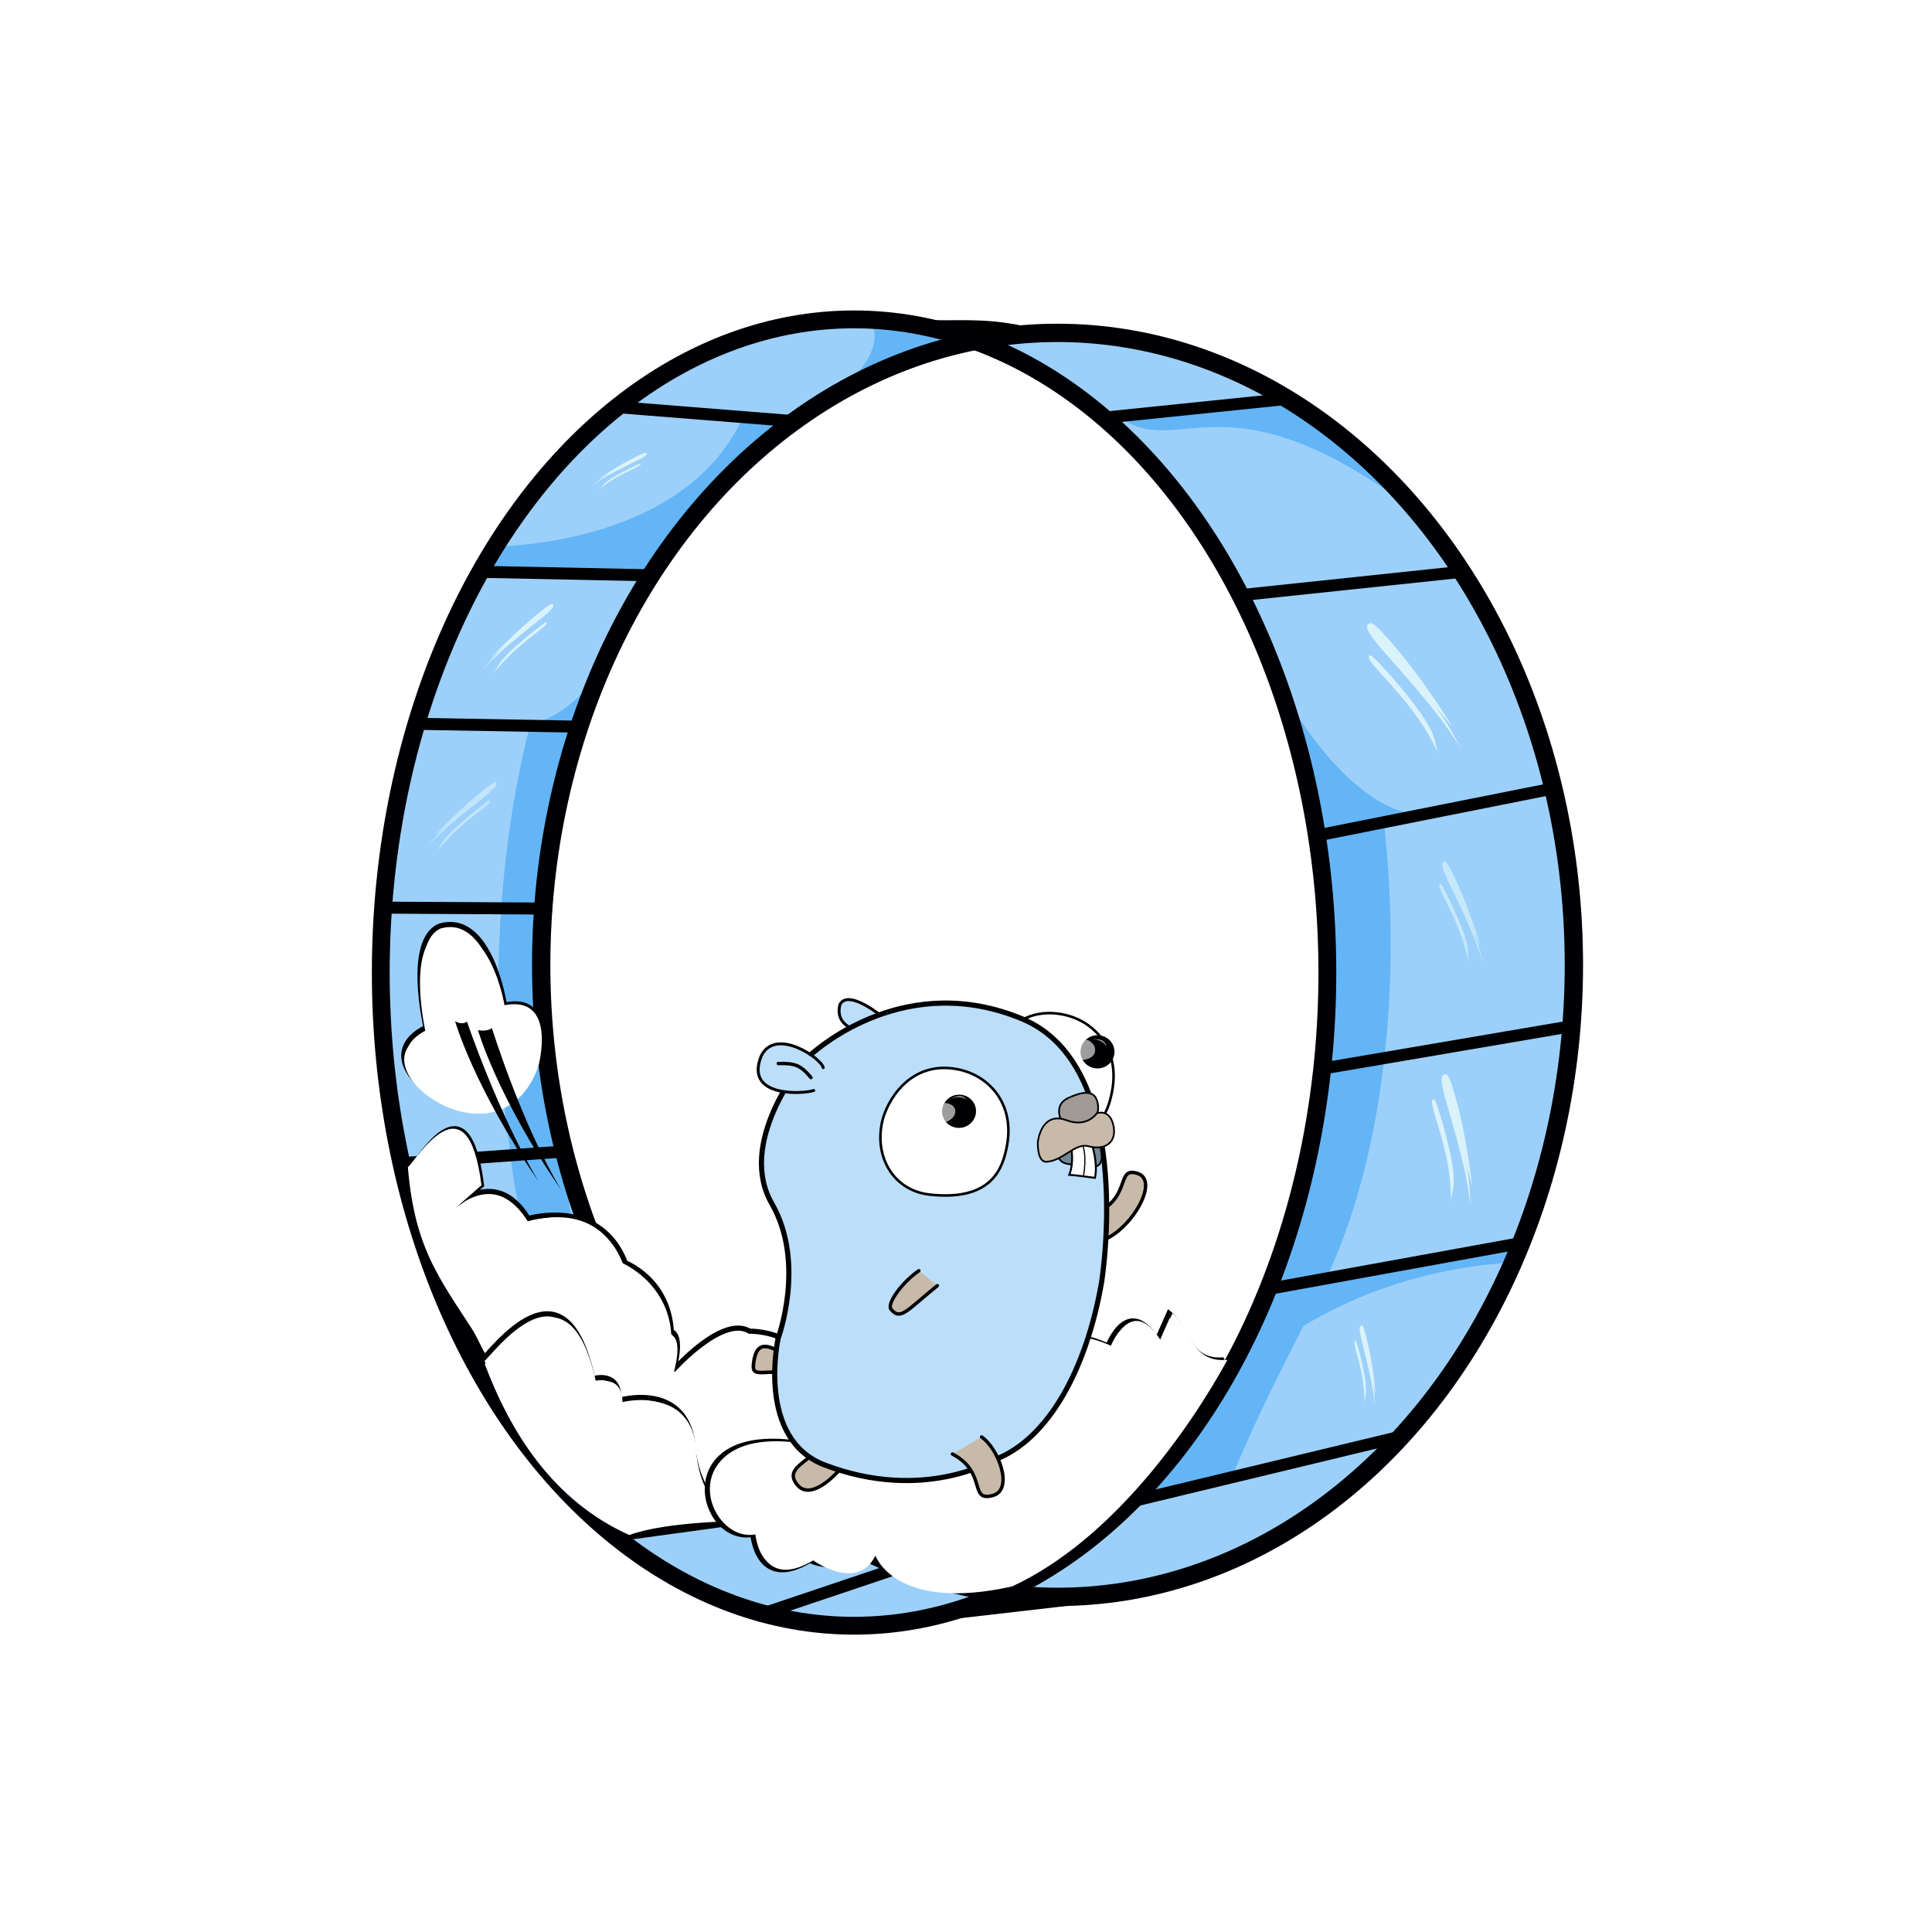 <?xml version="1.0" encoding="UTF-8" standalone="no"?>
<svg
   xmlns:dc="http://purl.org/dc/elements/1.1/"
   xmlns:cc="http://creativecommons.org/ns#"
   xmlns:rdf="http://www.w3.org/1999/02/22-rdf-syntax-ns#"
   xmlns:svg="http://www.w3.org/2000/svg"
   xmlns="http://www.w3.org/2000/svg"
   xmlns:sodipodi="http://sodipodi.sourceforge.net/DTD/sodipodi-0.dtd"
   xmlns:inkscape="http://www.inkscape.org/namespaces/inkscape"
   width="205mm"
   height="205mm"
   viewBox="0 0 205 205"
   version="1.1"
   id="svg8"
   inkscape:version="1.0.2 (e86c870879, 2021-01-15)"
   sodipodi:docname="logo.svg"
   inkscape:export-filename="/home/vals/workspace/clients/goloop.one/tools/logo/logo.png"
   inkscape:export-xdpi="90"
   inkscape:export-ydpi="90">
  <defs
     id="defs2">
    <marker
       style="overflow:visible"
       id="marker2023"
       refX="0"
       refY="0"
       orient="auto"
       inkscape:stockid="Arrow1Lstart"
       inkscape:isstock="true">
      <path
         transform="matrix(0.8,0,0,0.8,10,0)"
         style="fill:#000000;fill-opacity:1;fill-rule:evenodd;stroke:#000000;stroke-width:1pt;stroke-opacity:1"
         d="M 0,0 5,-5 -12.5,0 5,5 Z"
         id="path2021" />
    </marker>
    <marker
       style="overflow:visible"
       id="marker1965"
       refX="0"
       refY="0"
       orient="auto"
       inkscape:stockid="Arrow1Lstart"
       inkscape:isstock="true">
      <path
         transform="matrix(0.8,0,0,0.8,10,0)"
         style="fill:#000000;fill-opacity:1;fill-rule:evenodd;stroke:#000000;stroke-width:1pt;stroke-opacity:1"
         d="M 0,0 5,-5 -12.5,0 5,5 Z"
         id="path1963" />
    </marker>
    <marker
       style="overflow:visible"
       id="marker1913"
       refX="0"
       refY="0"
       orient="auto"
       inkscape:stockid="Arrow1Lstart"
       inkscape:isstock="true">
      <path
         transform="matrix(0.8,0,0,0.8,10,0)"
         style="fill:#000000;fill-opacity:1;fill-rule:evenodd;stroke:#000000;stroke-width:1pt;stroke-opacity:1"
         d="M 0,0 5,-5 -12.5,0 5,5 Z"
         id="path1911" />
    </marker>
    <marker
       style="overflow:visible"
       id="marker1867"
       refX="0"
       refY="0"
       orient="auto"
       inkscape:stockid="Arrow1Lstart"
       inkscape:isstock="true">
      <path
         transform="matrix(0.8,0,0,0.8,10,0)"
         style="fill:#000000;fill-opacity:1;fill-rule:evenodd;stroke:#000000;stroke-width:1pt;stroke-opacity:1"
         d="M 0,0 5,-5 -12.5,0 5,5 Z"
         id="path1865" />
    </marker>
    <marker
       style="overflow:visible"
       id="marker1827"
       refX="0"
       refY="0"
       orient="auto"
       inkscape:stockid="Arrow1Lstart"
       inkscape:isstock="true">
      <path
         transform="matrix(0.8,0,0,0.8,10,0)"
         style="fill:#000000;fill-opacity:1;fill-rule:evenodd;stroke:#000000;stroke-width:1pt;stroke-opacity:1"
         d="M 0,0 5,-5 -12.5,0 5,5 Z"
         id="path1825" />
    </marker>
    <marker
       style="overflow:visible"
       id="marker1793"
       refX="0"
       refY="0"
       orient="auto"
       inkscape:stockid="Arrow1Lstart"
       inkscape:isstock="true">
      <path
         transform="matrix(0.8,0,0,0.8,10,0)"
         style="fill:#000000;fill-opacity:1;fill-rule:evenodd;stroke:#000000;stroke-width:1pt;stroke-opacity:1"
         d="M 0,0 5,-5 -12.5,0 5,5 Z"
         id="path1791" />
    </marker>
    <marker
       style="overflow:visible"
       id="marker1765"
       refX="0"
       refY="0"
       orient="auto"
       inkscape:stockid="Arrow1Lstart"
       inkscape:isstock="true">
      <path
         transform="matrix(0.8,0,0,0.8,10,0)"
         style="fill:#bbdefb;fill-opacity:1;fill-rule:evenodd;stroke:#000000;stroke-width:1pt;stroke-opacity:1"
         d="M 0,0 5,-5 -12.5,0 5,5 Z"
         id="path1763" />
    </marker>
    <marker
       style="overflow:visible"
       id="marker1743"
       refX="0"
       refY="0"
       orient="auto"
       inkscape:stockid="Arrow1Lstart"
       inkscape:isstock="true">
      <path
         transform="matrix(0.8,0,0,0.8,10,0)"
         style="fill:#000000;fill-opacity:1;fill-rule:evenodd;stroke:#000000;stroke-width:1pt;stroke-opacity:1"
         d="M 0,0 5,-5 -12.5,0 5,5 Z"
         id="path1741" />
    </marker>
    <marker
       style="overflow:visible"
       id="Arrow1Lstart"
       refX="0"
       refY="0"
       orient="auto"
       inkscape:stockid="Arrow1Lstart"
       inkscape:isstock="true">
      <path
         transform="matrix(0.8,0,0,0.8,10,0)"
         style="fill:#000000;fill-opacity:1;fill-rule:evenodd;stroke:#000000;stroke-width:1pt;stroke-opacity:1"
         d="M 0,0 5,-5 -12.5,0 5,5 Z"
         id="path1465" />
    </marker>
    <filter
       inkscape:collect="always"
       style="color-interpolation-filters:sRGB"
       id="filter1243"
       x="-0"
       width="1"
       y="-0"
       height="1">
      <feGaussianBlur
         inkscape:collect="always"
         stdDeviation="0.009"
         id="feGaussianBlur1245" />
    </filter>
    <filter
       inkscape:collect="always"
       style="color-interpolation-filters:sRGB"
       id="filter3219"
       x="-0"
       width="1.001"
       y="-0"
       height="1.001">
      <feGaussianBlur
         inkscape:collect="always"
         stdDeviation="0.02"
         id="feGaussianBlur3221" />
    </filter>
    <filter
       inkscape:collect="always"
       style="color-interpolation-filters:sRGB"
       id="filter3730"
       x="-0.006"
       width="1.012"
       y="-0.007"
       height="1.015">
      <feGaussianBlur
         inkscape:collect="always"
         stdDeviation="0.312"
         id="feGaussianBlur3732" />
    </filter>
  </defs>
  <sodipodi:namedview
     id="base"
     pagecolor="#ffffff"
     bordercolor="#666666"
     borderopacity="1.0"
     inkscape:pageopacity="0"
     inkscape:pageshadow="2"
     inkscape:zoom="0.30539172"
     inkscape:cx="371.66771"
     inkscape:cy="663.97527"
     inkscape:document-units="mm"
     inkscape:current-layer="layer6"
     inkscape:document-rotation="0"
     showgrid="false"
     inkscape:showpageshadow="false" />
  <g
     inkscape:groupmode="layer"
     id="layer3"
     inkscape:label="Шар 3"
     style="display:inline;opacity:0.894">
    <path
       style="fill:#90caf9;fill-opacity:1;stroke:none;stroke-width:0.182;stroke-linecap:butt;stroke-linejoin:miter;stroke-miterlimit:4;stroke-dasharray:0.182, 1.091;stroke-dashoffset:0;stroke-opacity:1"
       d="m 103.601,36.065 -8.551,-2.37 -6.117,0.068 -7.628,1.183 -6.486,2.251 -4.054,2.535 -5.246,3.468 -4.505,3.559 -2.689,3.544 -4.611,5.974 -4.545,7.339 -3.17,8.167 -2.689,7.63 -1.518,8.286 -1.45,7.043 5.1e-5,12.711 1.099,9.685 0.974,6.295 1.844,7.259 4.31,10.224 4.565,8.164 4.965,7.315 6.999,6.569 7.076,4.845 6.287,2.98 7.751,1.789 6.588,0.178 7.709,-1.272 5.541,-2.567 -5.397,-1.148 -7.732,-2.614 -6.002,-3.23 -6.925,-5.357 -5.777,-5.678 -3.449,-4.846 -3.133,-5.353 -4.605,-9.032 -2.148,-6.523 -1.979,-7.468 -1.228,-8.991 -0.245,-9.265 1.881,-13.422 1.738,-7.598 2.634,-7.263 6.796,-12.092 6.5,-7.936 8.56,-7.13 6.704,-3.814 6.167,-2.63 4.025,-0.758 z"
       id="path905" />
    <path
       style="fill:#90caf9;stroke:none;stroke-width:0.182px;stroke-linecap:butt;stroke-linejoin:miter;stroke-opacity:1"
       d="m 103.601,36.065 5.005,-0.825 8.605,0.258 7.245,1.281 8.778,3.489 4.703,2.576 6.316,5.03 4.186,3.976 5.936,7.652 3.306,4.46 3.727,9.265 3.781,11.751 1.611,10.241 0.471,6.394 -0.803,11.892 -2.192,11.54 -5.542,12.819 -6.627,11.33 -5.172,5.592 -8.645,6.822 -4.38,2.79 -8.136,3.45 -6.762,1.615 -11.378,-0.039 -1.587,-0.505 4.964,-2.389 7.826,-5.921 4.328,-4.436 4.948,-6.913 4.087,-7.532 2.393,-4.963 3.776,-11.289 1.383,-9.629 0.73,-10.175 -0.259,-9.146 -0.786,-7.81 -1.684,-8.977 -2.599,-8.032 -4.057,-8.883 -5.333,-8.978 -6.073,-6.889 -4.907,-3.975 -7.903,-5.183 -2.338,-0.792 z"
       id="path907" />
  </g>
  <g
     inkscape:groupmode="layer"
     id="layer4"
     inkscape:label="Шар 4"
     style="filter:url(#filter3219)">
    <path
       style="fill:#64b5f6;stroke:none;stroke-width:0.182px;stroke-linecap:butt;stroke-linejoin:miter;stroke-opacity:1"
       d="m 139.439,88.715 -1.684,-8.977 -2.599,-8.032 c 8.297,15.24 15.273,14.662 15.273,14.662 z"
       id="path910"
       sodipodi:nodetypes="ccccc" />
    <path
       style="fill:#64b5f6;stroke:none;stroke-width:0.182px;stroke-linecap:butt;stroke-linejoin:miter;stroke-opacity:1"
       d="m 139.439,88.715 7.392,-1.571 c 1.921,16.957 0.098,35.24 -6.053,48.421 -1.636,3.973 -6.117,11.524 -10.159,21.395 l -9.801,2.171 2.348,-2.958 4.948,-6.913 c 8.738,-13.29 13.889,-27.502 12.369,-43.589 l -0.259,-9.146 z"
       id="path912"
       sodipodi:nodetypes="cccccccccc" />
    <path
       style="fill:#64b5f6;stroke:none;stroke-width:0.182px;stroke-linecap:butt;stroke-linejoin:miter;stroke-opacity:1"
       d="m 83.979,160.067 -9.933,1.596 C 55.116,142.284 54.173,122.406 54.173,122.406 c -3.864,-25.306 2.126,-45.594 2.126,-45.594 4.608,-0.955 7.384,-5.681 7.384,-5.681 -6.842,20.99 -5.98,37.662 -3.618,51.033 -0.516,13.289 8.942,27.874 19.5,33.642 z"
       id="path914"
       sodipodi:nodetypes="cccccccc" />
    <path
       style="fill:#64b5f6;stroke:none;stroke-width:0.182px;stroke-linecap:butt;stroke-linejoin:miter;stroke-opacity:1"
       d="m 92.334,34.013 10.099,2.758 -13.255,4.52 c 5.415,-4.435 3.156,-7.278 3.156,-7.278 z"
       id="path916"
       sodipodi:nodetypes="cccc" />
    <path
       style="fill:#64b5f6;stroke:none;stroke-width:0.182px;stroke-linecap:butt;stroke-linejoin:miter;stroke-opacity:1"
       d="m 134.595,136.765 27.105,-4.924 -1.373,2.107 c -28.96,2.009 -39.507,25.183 -39.507,25.183 z"
       id="path918"
       sodipodi:nodetypes="ccccc" />
    <path
       style="fill:#64b5f6;stroke:none;stroke-width:0.182px;stroke-linecap:butt;stroke-linejoin:miter;stroke-opacity:1"
       d="m 69.079,61.046 c 0,0 9.755,-12.564 15.479,-16.331 -0.234,-0.394 -5.955,0.04 -5.955,0.04 C 72.008,58.2 52.231,57.984 52.231,57.984 l -1.259,2.691 z"
       id="path920"
       sodipodi:nodetypes="cccccc" />
    <path
       style="fill:#64b5f6;fill-opacity:1;stroke:none;stroke-width:0.182px;stroke-linecap:butt;stroke-linejoin:miter;stroke-opacity:1"
       d="m 118.593,44.114 18.179,-1.809 7.481,5.57 c 0,0 1.332,1.54 6.452,6.769 -20.763,-15.905 -25.545,-5.47 -32.112,-10.53 z"
       id="path3027"
       sodipodi:nodetypes="ccccc" />
  </g>
  <g
     inkscape:groupmode="layer"
     id="layer2"
     inkscape:label="Шар 2"
     style="display:inline">
    <ellipse
       style="fill:none;stroke:#000004;stroke-width:1.944;stroke-linecap:round;stroke-linejoin:round;stroke-miterlimit:4;stroke-dasharray:none;stroke-dashoffset:0;stroke-opacity:1"
       id="path848-3"
       inkscape:transform-center-x="54.18646"
       inkscape:transform-center-y="1.9603072"
       cx="112.213"
       cy="102.38"
       rx="54.788"
       ry="67.06" />
    <path
       style="fill:none;stroke:#000000;stroke-width:1.273;stroke-linecap:butt;stroke-linejoin:miter;stroke-miterlimit:4;stroke-dasharray:none;stroke-opacity:1"
       d="m 116.467,44.391 20.305,-2.086"
       id="path870"
       sodipodi:nodetypes="cc" />
    <path
       style="fill:none;stroke:#000000;stroke-width:1.273;stroke-linecap:butt;stroke-linejoin:miter;stroke-miterlimit:4;stroke-dasharray:none;stroke-opacity:1"
       d="m 131.827,63.131 23.551,-2.486"
       id="path872"
       sodipodi:nodetypes="cc" />
    <path
       style="fill:none;stroke:#000000;stroke-width:1.273;stroke-linecap:butt;stroke-linejoin:miter;stroke-miterlimit:4;stroke-dasharray:none;stroke-opacity:1"
       d="m 139.439,88.715 26.178,-5.211"
       id="path874" />
    <path
       style="fill:none;stroke:#000000;stroke-width:1.273;stroke-linecap:butt;stroke-linejoin:miter;stroke-miterlimit:4;stroke-dasharray:none;stroke-opacity:1"
       d="m 140.855,113.297 26.344,-4.488"
       id="path876" />
    <path
       style="fill:none;stroke:#000000;stroke-width:1.273;stroke-linecap:butt;stroke-linejoin:miter;stroke-miterlimit:4;stroke-dasharray:none;stroke-opacity:1"
       d="m 134.595,136.765 27.105,-4.924"
       id="path878" />
    <path
       style="fill:none;stroke:#000000;stroke-width:1.273;stroke-linecap:butt;stroke-linejoin:miter;stroke-miterlimit:4;stroke-dasharray:none;stroke-opacity:1"
       d="m 120.819,159.131 27.723,-6.679"
       id="path880" />
    <path
       style="fill:none;stroke:#000000;stroke-width:1.273;stroke-linecap:butt;stroke-linejoin:miter;stroke-miterlimit:4;stroke-dasharray:none;stroke-opacity:1"
       d="m 101.258,171.135 16.569,-1.904"
       id="path882"
       sodipodi:nodetypes="cc" />
    <path
       style="fill:none;stroke:#000000;stroke-width:1.273;stroke-linecap:butt;stroke-linejoin:miter;stroke-miterlimit:4;stroke-dasharray:none;stroke-opacity:1"
       d="m 80.189,171.466 15.639,-5.263"
       id="path884" />
    <path
       style="fill:none;stroke:#000000;stroke-width:1.273;stroke-linecap:butt;stroke-linejoin:miter;stroke-miterlimit:4;stroke-dasharray:none;stroke-opacity:1"
       d="m 65.097,162.965 19.699,-2.697"
       id="path886" />
    <path
       style="fill:none;stroke:#000000;stroke-width:1.273;stroke-linecap:butt;stroke-linejoin:miter;stroke-miterlimit:4;stroke-dasharray:none;stroke-opacity:1"
       d="m 51.726,146.918 17.838,-2.347"
       id="path888" />
    <path
       style="fill:none;stroke:#000000;stroke-width:1.273;stroke-linecap:butt;stroke-linejoin:miter;stroke-miterlimit:4;stroke-dasharray:none;stroke-opacity:1"
       d="m 42.414,123.434 17.65,-1.269"
       id="path890" />
    <path
       style="fill:none;stroke:#000000;stroke-width:1.273;stroke-linecap:butt;stroke-linejoin:miter;stroke-miterlimit:4;stroke-dasharray:none;stroke-opacity:1"
       d="m 40.91,96.308 16.898,0.096"
       id="path892" />
    <path
       style="fill:none;stroke:#000000;stroke-width:1.273;stroke-linecap:butt;stroke-linejoin:miter;stroke-miterlimit:4;stroke-dasharray:none;stroke-opacity:1"
       d="m 43.966,76.797 17.284,0.307"
       id="path894" />
    <path
       style="fill:none;stroke:#000000;stroke-width:1.273;stroke-linecap:butt;stroke-linejoin:miter;stroke-miterlimit:4;stroke-dasharray:none;stroke-opacity:1"
       d="m 50.972,60.674 18.107,0.372"
       id="path896" />
    <path
       style="fill:none;stroke:#000000;stroke-width:1.273;stroke-linecap:butt;stroke-linejoin:miter;stroke-miterlimit:4;stroke-dasharray:none;stroke-opacity:1"
       d="m 65.518,43.2 19.04,1.514"
       id="path898" />
    <path
       style="fill:none;stroke:#000000;stroke-width:1.273;stroke-linecap:butt;stroke-linejoin:miter;stroke-miterlimit:4;stroke-dasharray:none;stroke-opacity:1"
       d="m 98.294,34.584 c 3.338,0.141 5.965,-0.273 10.311,0.656"
       id="path900"
       sodipodi:nodetypes="cc" />
    <ellipse
       style="fill:none;stroke:#000004;stroke-width:1.892;stroke-linecap:round;stroke-linejoin:round;stroke-miterlimit:4;stroke-dasharray:none;stroke-dashoffset:0;stroke-opacity:1"
       id="path848"
       inkscape:transform-center-x="49.66904"
       inkscape:transform-center-y="2.0259732"
       cx="90.623"
       cy="103.196"
       rx="50.22"
       ry="69.307" />
  </g>
  <g
     inkscape:groupmode="layer"
     id="layer5"
     inkscape:label="Шар 5"
     style="display:inline;filter:url(#filter1243)">
    <g
       id="g947"
       transform="matrix(0.599,0,0,0.592,47.877,20.721)">
      <path
         style="fill:#e0f7fa;fill-opacity:0.919;stroke:none;stroke-width:0.172px;stroke-linecap:butt;stroke-linejoin:miter;stroke-opacity:1"
         d="m 175.755,157.64 c -0.479,0.301 -0.389,1.352 0.246,3.91 1.904,6.812 3.928,13.227 4.546,19.671 -0.109,-3.007 -0.191,-5.44 -1.016,-8.818 l 1.316,5.233 c -1.069,-9.351 -2.673,-14.955 -2.673,-14.955 -1.18,-4.335 -1.572,-5.523 -2.419,-5.042 z"
         id="path923"
         sodipodi:nodetypes="ccccccc" />
      <path
         style="fill:#e0f7fa;fill-opacity:0.919;stroke:none;stroke-width:0.115px;stroke-linecap:butt;stroke-linejoin:miter;stroke-opacity:1"
         d="m 173.855,162.106 c -0.253,0.195 -0.109,1.03 0.485,3.1 1.704,5.53 2.909,10.005 2.738,16.012 -0.156,-3.682 2.014,-2.392 -1.492,-15.029 -1.066,-3.517 -1.279,-4.386 -1.73,-4.083 z"
         id="path923-6"
         sodipodi:nodetypes="cccccc" />
    </g>
    <g
       id="g947-7"
       transform="matrix(0.671,-0.152,0.152,0.671,10.049,10.165)">
      <path
         style="fill:#e0f7fa;fill-opacity:0.609;stroke:none;stroke-width:0.114px;stroke-linecap:butt;stroke-linejoin:miter;stroke-opacity:1"
         d="m 176.673,161.255 c -0.305,0.22 -0.268,0.955 0.084,2.736 1.07,4.74 2.221,9.199 2.493,13.705 -0.015,-2.105 -0.022,-3.809 -0.478,-6.161 l 0.73,3.644 c -0.501,-6.534 -1.405,-10.433 -1.405,-10.433 -0.661,-3.017 -0.885,-3.843 -1.424,-3.49 z"
         id="path923-5"
         sodipodi:nodetypes="ccccccc" />
      <path
         style="fill:#e0f7fa;fill-opacity:0.609;stroke:none;stroke-width:0.076px;stroke-linecap:butt;stroke-linejoin:miter;stroke-opacity:1"
         d="m 175.404,164.419 c -0.162,0.141 -0.086,0.724 0.248,2.164 0.967,3.845 1.642,6.959 1.427,11.172 -0.032,-2.577 1.303,-1.712 -0.665,-10.506 -0.604,-2.446 -0.722,-3.051 -1.01,-2.83 z"
         id="path923-6-3"
         sodipodi:nodetypes="cccccc" />
    </g>
    <g
       id="g947-5"
       transform="matrix(0.621,-0.296,0.296,0.621,-10.7,20.433)">
      <path
         style="fill:#e0f7fa;fill-opacity:0.919;stroke:none;stroke-width:0.172px;stroke-linecap:butt;stroke-linejoin:miter;stroke-opacity:1"
         d="m 175.755,157.64 c -0.479,0.301 -0.389,1.352 0.246,3.91 1.904,6.812 3.928,13.227 4.546,19.671 -0.109,-3.007 -0.191,-5.44 -1.016,-8.818 l 1.316,5.233 c -1.069,-9.351 -2.673,-14.955 -2.673,-14.955 -1.18,-4.335 -1.572,-5.523 -2.419,-5.042 z"
         id="path923-62"
         sodipodi:nodetypes="ccccccc" />
      <path
         style="fill:#e0f7fa;fill-opacity:0.919;stroke:none;stroke-width:0.115px;stroke-linecap:butt;stroke-linejoin:miter;stroke-opacity:1"
         d="m 173.855,162.106 c -0.253,0.195 -0.109,1.03 0.485,3.1 1.704,5.53 2.909,10.005 2.738,16.012 -0.156,-3.682 2.014,-2.392 -1.492,-15.029 -1.066,-3.517 -1.279,-4.386 -1.73,-4.083 z"
         id="path923-6-9"
         sodipodi:nodetypes="cccccc" />
    </g>
    <g
       id="g947-1"
       transform="matrix(0.317,0,0,0.362,88.651,83.609)">
      <path
         style="fill:#e0f7fa;fill-opacity:0.919;stroke:none;stroke-width:0.172px;stroke-linecap:butt;stroke-linejoin:miter;stroke-opacity:1"
         d="m 175.755,157.64 c -0.479,0.301 -0.389,1.352 0.246,3.91 1.904,6.812 3.928,13.227 4.546,19.671 -0.109,-3.007 -0.191,-5.44 -1.016,-8.818 l 1.316,5.233 c -1.069,-9.351 -2.673,-14.955 -2.673,-14.955 -1.18,-4.335 -1.572,-5.523 -2.419,-5.042 z"
         id="path923-2"
         sodipodi:nodetypes="ccccccc" />
      <path
         style="fill:#e0f7fa;fill-opacity:0.919;stroke:none;stroke-width:0.115px;stroke-linecap:butt;stroke-linejoin:miter;stroke-opacity:1"
         d="m 173.855,162.106 c -0.253,0.195 -0.109,1.03 0.485,3.1 1.704,5.53 2.909,10.005 2.738,16.012 -0.156,-3.682 2.014,-2.392 -1.492,-15.029 -1.066,-3.517 -1.279,-4.386 -1.73,-4.083 z"
         id="path923-6-7"
         sodipodi:nodetypes="cccccc" />
    </g>
    <g
       id="g947-0"
       transform="matrix(-0.26,-0.208,-0.264,0.33,146.033,48.754)">
      <path
         style="fill:#e0f7fa;fill-opacity:0.919;stroke:none;stroke-width:0.172px;stroke-linecap:butt;stroke-linejoin:miter;stroke-opacity:1"
         d="m 175.755,157.64 c -0.479,0.301 -0.389,1.352 0.246,3.91 1.904,6.812 3.928,13.227 4.546,19.671 -0.109,-3.007 -0.191,-5.44 -1.016,-8.818 l 1.316,5.233 c -1.069,-9.351 -2.673,-14.955 -2.673,-14.955 -1.18,-4.335 -1.572,-5.523 -2.419,-5.042 z"
         id="path923-9"
         sodipodi:nodetypes="ccccccc" />
      <path
         style="fill:#e0f7fa;fill-opacity:0.919;stroke:none;stroke-width:0.115px;stroke-linecap:butt;stroke-linejoin:miter;stroke-opacity:1"
         d="m 173.855,162.106 c -0.253,0.195 -0.109,1.03 0.485,3.1 1.704,5.53 2.909,10.005 2.738,16.012 -0.156,-3.682 2.014,-2.392 -1.492,-15.029 -1.066,-3.517 -1.279,-4.386 -1.73,-4.083 z"
         id="path923-6-36"
         sodipodi:nodetypes="cccccc" />
    </g>
    <g
       id="g947-0-0"
       transform="matrix(-0.26,-0.208,-0.264,0.33,140.01,67.678)">
      <path
         style="fill:#e0f7fa;fill-opacity:0.556;stroke:none;stroke-width:0.172px;stroke-linecap:butt;stroke-linejoin:miter;stroke-opacity:1"
         d="m 175.755,157.64 c -0.479,0.301 -0.389,1.352 0.246,3.91 1.904,6.812 3.928,13.227 4.546,19.671 -0.109,-3.007 -0.191,-5.44 -1.016,-8.818 l 1.316,5.233 c -1.069,-9.351 -2.673,-14.955 -2.673,-14.955 -1.18,-4.335 -1.572,-5.523 -2.419,-5.042 z"
         id="path923-9-6"
         sodipodi:nodetypes="ccccccc" />
      <path
         style="fill:#e0f7fa;fill-opacity:0.556;stroke:none;stroke-width:0.115px;stroke-linecap:butt;stroke-linejoin:miter;stroke-opacity:1"
         d="m 173.855,162.106 c -0.253,0.195 -0.109,1.03 0.485,3.1 1.704,5.53 2.909,10.005 2.738,16.012 -0.156,-3.682 2.014,-2.392 -1.492,-15.029 -1.066,-3.517 -1.279,-4.386 -1.73,-4.083 z"
         id="path923-6-36-2"
         sodipodi:nodetypes="cccccc" />
    </g>
    <g
       id="g947-0-6"
       transform="matrix(-0.286,-0.171,-0.217,0.363,135.798,79.801)">
      <path
         style="fill:#e0f7fa;fill-opacity:0.919;stroke:none;stroke-width:0.172px;stroke-linecap:butt;stroke-linejoin:miter;stroke-opacity:1"
         d="m 175.755,157.64 c -0.479,0.301 -0.389,1.352 0.246,3.91 1.904,6.812 3.928,13.227 4.546,19.671 -0.109,-3.007 -0.191,-5.44 -1.016,-8.818 l 1.316,5.233 c -1.069,-9.351 -2.673,-14.955 -2.673,-14.955 -1.18,-4.335 -1.572,-5.523 -2.419,-5.042 z"
         id="path923-9-1"
         sodipodi:nodetypes="ccccccc" />
      <path
         style="fill:#e0f7fa;fill-opacity:0.919;stroke:none;stroke-width:0.115px;stroke-linecap:butt;stroke-linejoin:miter;stroke-opacity:1"
         d="m 173.855,162.106 c -0.253,0.195 -0.109,1.03 0.485,3.1 1.704,5.53 2.909,10.005 2.738,16.012 -0.156,-3.682 2.014,-2.392 -1.492,-15.029 -1.066,-3.517 -1.279,-4.386 -1.73,-4.083 z"
         id="path923-6-36-8"
         sodipodi:nodetypes="cccccc" />
    </g>
    <g
       id="g947-0-7"
       transform="matrix(-0.165,-0.171,-0.213,0.177,131.208,50.296)">
      <path
         style="fill:#e0f7fa;fill-opacity:0.919;stroke:none;stroke-width:0.172px;stroke-linecap:butt;stroke-linejoin:miter;stroke-opacity:1"
         d="m 175.755,157.64 c -0.479,0.301 -0.389,1.352 0.246,3.91 1.904,6.812 3.928,13.227 4.546,19.671 -0.109,-3.007 -0.191,-5.44 -1.016,-8.818 l 1.316,5.233 c -1.069,-9.351 -2.673,-14.955 -2.673,-14.955 -1.18,-4.335 -1.572,-5.523 -2.419,-5.042 z"
         id="path923-9-9"
         sodipodi:nodetypes="ccccccc" />
      <path
         style="fill:#e0f7fa;fill-opacity:0.919;stroke:none;stroke-width:0.115px;stroke-linecap:butt;stroke-linejoin:miter;stroke-opacity:1"
         d="m 173.855,162.106 c -0.253,0.195 -0.109,1.03 0.485,3.1 1.704,5.53 2.909,10.005 2.738,16.012 -0.156,-3.682 2.014,-2.392 -1.492,-15.029 -1.066,-3.517 -1.279,-4.386 -1.73,-4.083 z"
         id="path923-6-36-20"
         sodipodi:nodetypes="cccccc" />
    </g>
  </g>
  <g
     inkscape:groupmode="layer"
     id="layer6"
     inkscape:label="Шар 6"
     style="display:inline;filter:url(#filter3730)">
    <path
       style="fill:#ffffff;fill-opacity:1;stroke:#000000;stroke-width:0.546;stroke-linecap:butt;stroke-linejoin:miter;stroke-miterlimit:4;stroke-dasharray:none;stroke-opacity:1"
       d="m 57.185,111.93 c -3.079,4.605 -9.713,4.179 -9.713,4.179 -2.453,0.524 -7.655,-4.433 -2.267,-7.091 0,0 -2.145,-9.179 1.429,-10.746 5.399,-1.605 6.896,8.385 6.896,8.385 5.136,-1.165 3.655,5.274 3.655,5.274 z"
       id="path1248"
       sodipodi:nodetypes="cccccc" />
    <path
       style="fill:#ffffff;fill-opacity:1;stroke:none;stroke-width:0.546;stroke-linecap:butt;stroke-linejoin:miter;stroke-miterlimit:4;stroke-dasharray:none;stroke-opacity:1"
       d="m 57.124,113.154 c -4.192,11.67 -20.132,-0.262 -11.92,-3.409 0,0 -2.145,-9.179 1.429,-10.746 5.399,-1.605 6.896,7.657 6.896,7.657 5.669,-1.075 3.595,6.498 3.595,6.498 z"
       id="path1248-2"
       sodipodi:nodetypes="ccccc" />
    <path
       style="fill:#000000;fill-opacity:1;stroke:none;stroke-width:0.182px;stroke-linecap:butt;stroke-linejoin:miter;stroke-opacity:1"
       d="m 59.567,126.293 c -4.255,-7.093 -7.366,-17.199 -7.366,-17.199 -0.585,0.42 -1.486,0.208 -1.486,0.208 0,0 2.012,7.062 8.853,16.991 z"
       id="path1278"
       sodipodi:nodetypes="cccc" />
    <path
       style="fill:#000000;fill-opacity:1;stroke:none;stroke-width:0.182px;stroke-linecap:butt;stroke-linejoin:miter;stroke-opacity:1"
       d="m 57.139,125.346 c -4.255,-7.093 -7.589,-16.945 -7.589,-16.945 -0.585,0.42 -1.264,-0.046 -1.264,-0.046 0,0 2.012,7.062 8.853,16.991 z"
       id="path1278-3"
       sodipodi:nodetypes="cccc" />
    <g
       id="g1417"
       transform="matrix(0.687,0,0,0.687,32.539,5.647)">
      <path
         style="display:inline;fill:#ffffff;fill-opacity:1;stroke:#000000;stroke-width:0.794;stroke-linecap:butt;stroke-linejoin:miter;stroke-miterlimit:4;stroke-dasharray:none;stroke-opacity:1"
         d="m 16.162,172.07 c 1.332,-1.224 8.693,-14.343 10.839,2.767 l -5.238,4.081 c 0,0 7.101,-7.676 12.453,1.061 0,0 11.055,-3.356 15.015,6.857 0,0 6.648,2.507 7.091,10.587 1.928,0.869 0.318,5.984 0.318,5.984 0,0 7.554,-8.567 11.768,-6.028 0,0 8.673,-0.08 8.022,6.471 -2.197,4.647 4.873,8.035 4.873,8.035 l -14.7,12.286 -17.663,2.161 -15.02,-12.626 -7.306,-13.793 -7.531,-14.946 z"
         id="path1304"
         sodipodi:nodetypes="cccccccccccccccc" />
      <path
         style="display:inline;fill:#ffffff;fill-opacity:1;stroke:none;stroke-width:0.794;stroke-linecap:butt;stroke-linejoin:miter;stroke-miterlimit:4;stroke-dasharray:none;stroke-opacity:1"
         d="m 15.633,172.07 c 1.332,-1.224 9.223,-14.343 11.368,2.767 l -5.238,4.61 c 0,0 7.101,-7.676 12.453,1.061 0,0 10.525,-3.886 14.486,6.328 0,0 7.177,3.037 7.62,11.116 1.928,0.869 0.318,5.984 0.318,5.984 0,0 7.554,-8.567 11.768,-6.028 0,0 8.673,-0.08 8.022,6.471 -2.197,4.647 4.873,8.035 4.873,8.035 0,0 -8.579,11.716 -12.999,13.104 -3.957,1.729 -19.364,1.343 -19.364,1.343 L 33.92,214.235 27.392,199.962 C 21.185,189.965 16.764,185.678 15.633,172.07 Z"
         id="path1304-5"
         sodipodi:nodetypes="ccccccccccccccc" />
    </g>
    <g
       id="g1393"
       transform="matrix(0.687,0,0,0.687,32.787,7.024)">
      <path
         style="display:inline;fill:#ffffff;fill-opacity:1;stroke:#000000;stroke-width:0.794;stroke-linecap:butt;stroke-linejoin:miter;stroke-miterlimit:4;stroke-dasharray:none;stroke-opacity:1"
         d="m 26.614,199.913 c 1.604,-1.282 12.911,-17.21 17.19,2.823 0,0 4.231,-1.392 4.076,3.313 0,0 9.89,-2.918 11.359,6.345 0,0 -0.032,8.921 7.243,12.169 l -1.179,0.106 -16.364,1.664 -4.944,-3.333 -10.076,-9.293 z"
         id="path1302"
         sodipodi:nodetypes="cccccccccc" />
      <path
         style="display:inline;fill:#ffffff;fill-opacity:1;stroke:none;stroke-width:0.794;stroke-linecap:butt;stroke-linejoin:miter;stroke-miterlimit:4;stroke-dasharray:none;stroke-opacity:1"
         d="m 27.143,200.442 c 1.604,-1.282 12.911,-17.21 17.19,2.823 0,0 4.231,-1.392 4.076,3.313 0,0 9.89,-2.918 11.359,6.345 0,0 -0.231,9.589 7.363,11.777 0,0 -11.792,-0.002 -17.663,2.161 -11.819,-5.303 -18.384,-15.935 -22.326,-26.419 z"
         id="path1302-7"
         sodipodi:nodetypes="ccccccc" />
    </g>
    <g
       id="g1459"
       transform="matrix(0.687,0,0,0.687,32.539,5.647)">
      <path
         style="display:inline;fill:#ffffff;fill-opacity:1;stroke:#000000;stroke-width:0.794;stroke-linecap:butt;stroke-linejoin:miter;stroke-miterlimit:4;stroke-dasharray:none;stroke-opacity:1"
         d="m 141.685,201.808 c -5.608,0.527 -5.8,-4.962 -8.494,-7.189 l -1.833,4.145 v 0 c -4.546,-7.158 -7.584,0.894 -7.584,0.894 -11.72,-5.198 -13.481,4.862 -13.481,4.862 -13.581,-11.591 -17.008,0.939 -17.008,0.939 -5.98,-3.013 -5.798,5.818 -5.798,5.818 -15.347,-10.443 -11.894,3.37 -11.894,3.37 -19.44,-2.651 -14.857,15.682 -6.686,14.106 0,0 0.711,8.875 8.793,4.034 0,0 5.832,2.812 8.549,-2.865 0,0 8.935,8.664 22.198,6.876 l 12.353,-8.683 c 2.782,-3.136 11.448,-8.639 20.885,-26.307 z"
         id="path1300"
         sodipodi:nodetypes="ccccccccccccccc" />
      <path
         style="display:inline;fill:#ffffff;fill-opacity:1;stroke:none;stroke-width:0.794;stroke-linecap:butt;stroke-linejoin:miter;stroke-miterlimit:4;stroke-dasharray:none;stroke-opacity:1"
         d="m 142.214,201.808 c -5.608,0.527 -5.8,-4.962 -8.494,-7.189 l -1.833,4.145 v 0 c -4.546,-7.158 -7.584,0.894 -7.584,0.894 -11.72,-5.198 -13.481,4.862 -13.481,4.862 -13.581,-11.591 -17.008,0.939 -17.008,0.939 -5.98,-3.013 -5.798,5.818 -5.798,5.818 -15.347,-10.443 -11.894,3.37 -11.894,3.37 -19.44,-2.651 -14.857,15.682 -6.686,14.106 0,0 0.711,8.875 8.793,4.034 0,0 6.891,4.929 9.608,-0.748 0,0 3.037,8.824 21.14,4.759 15.363,-7.136 27.302,-24.152 33.238,-34.991 z"
         id="path1300-2"
         sodipodi:nodetypes="cccccccccccccc" />
    </g>
    <g
       id="g2207-1"
       transform="matrix(0.687,0,0,0.687,353.141,30.245)">
      <path
         id="path2197-2"
         style="fill:#ffffff;fill-opacity:1;stroke:#000000;stroke-width:0.397;stroke-linecap:round;stroke-linejoin:round;stroke-miterlimit:4;stroke-dasharray:none;stroke-dashoffset:0;stroke-opacity:1"
         d="m -342.268,124.498 c -0.61,3.194 -2.104,8.59 -11.907,7.519 -5.545,-0.605 -8.579,-5.696 -7.374,-11.221 0.693,-3.177 4.264,-9.537 11.589,-8.154 4.973,0.938 8.925,5.396 7.691,11.856 z"
         sodipodi:nodetypes="sssss" />
      <ellipse
         style="fill:#000002;fill-opacity:1;stroke:#000000;stroke-width:0.397;stroke-linecap:round;stroke-linejoin:round;stroke-miterlimit:4;stroke-dasharray:none;stroke-dashoffset:0;stroke-opacity:1"
         id="path2200-9"
         cx="-344.524"
         cy="118.431"
         rx="2.425"
         ry="2.365" />
      <path
         style="fill:#ffffff;fill-opacity:0.616;stroke:none;stroke-width:0.265px;stroke-linecap:butt;stroke-linejoin:miter;stroke-opacity:1"
         d="m -346.141,116.559 c 0,0 1.278,0.485 1.253,1.59 -0.015,1.434 -1.938,1.544 -1.938,1.544 -0.217,-0.33 -2.656,-2.604 0.685,-3.135 z"
         id="path2202-3"
         sodipodi:nodetypes="cccc" />
    </g>
    <path
       style="fill:#c8baa8;fill-opacity:1;stroke:#000000;stroke-width:0.364;stroke-linecap:butt;stroke-linejoin:miter;stroke-miterlimit:4;stroke-dasharray:none;stroke-opacity:1"
       d="m 90.344,154.232 c -1.063,1.896 -4.204,5.161 -5.718,3.351 -1.712,-2.046 1.812,-2.408 4.167,-5.917"
       id="path1463-8-9"
       sodipodi:nodetypes="csc" />
    <path
       style="fill:#c8baa8;fill-opacity:1;stroke:#000000;stroke-width:0.379;stroke-linecap:butt;stroke-linejoin:miter;stroke-miterlimit:4;stroke-dasharray:none;stroke-opacity:1"
       d="m 85.677,144.885 c -2.318,-0.45 -5.308,-4.225 -5.727,-0.123 -0.161,1.572 1.067,0.431 5.635,0.974"
       id="path1463-3"
       sodipodi:nodetypes="csc" />
    <path
       style="fill:#c8baa8;fill-opacity:1;stroke:#000000;stroke-width:0.364;stroke-linecap:butt;stroke-linejoin:miter;stroke-miterlimit:4;stroke-dasharray:none;stroke-opacity:1"
       d="m 115.901,131.792 c 3.259,0.089 7.514,-6.442 4.789,-7.288 -2.46,-0.764 -0.327,2.914 -5.275,4.594"
       id="path1463-7"
       sodipodi:nodetypes="csc" />
    <path
       style="display:inline;fill:#bbdefb;stroke:#000000;stroke-width:0.309;stroke-linecap:butt;stroke-linejoin:miter;stroke-miterlimit:4;stroke-dasharray:none;stroke-opacity:1"
       d="m 93.668,107.923 c 0,0 -3.611,-3.026 -4.535,-1.353 -0.808,3.006 3.629,3.116 3.629,3.116"
       id="path2209-1"
       sodipodi:nodetypes="ccc" />
    <path
       style="fill:#bbdefb;stroke:#000000;stroke-width:0.546;stroke-linecap:butt;stroke-linejoin:miter;stroke-miterlimit:4;stroke-dasharray:none;stroke-opacity:1"
       d="m 105.551,154.883 c 0,0 -7.508,4.584 -18.06,0.556 -7.285,-2.781 -4.922,-13.444 -4.922,-13.444 0,0 2.958,-7.973 -0.675,-14.289 -3.633,-6.316 2.807,-14.604 3.987,-15.669 1.18,-1.065 10.419,-8.996 22.593,-3.92 5.874,2.45 8.035,9.061 8.698,15.248 0.711,6.635 -0.3,12.782 -0.3,12.782 -1.6,9.114 -5.616,16.575 -11.32,18.736 z"
       id="path1461"
       sodipodi:nodetypes="cscsssscc" />
    <path
       style="fill:#c8baa8;fill-opacity:1;stroke:#000000;stroke-width:0.364;stroke-linecap:round;stroke-linejoin:miter;stroke-miterlimit:4;stroke-dasharray:none;stroke-opacity:1"
       d="m 97.499,134.834 c -1.793,1.228 -3.429,3.508 -2.952,4.091 1.005,1.227 1.628,0.152 4.913,-2.507"
       id="path1463"
       sodipodi:nodetypes="csc" />
    <path
       style="fill:#c8baa8;fill-opacity:1;stroke:#000000;stroke-width:0.364;stroke-linecap:round;stroke-linejoin:miter;stroke-miterlimit:4;stroke-dasharray:none;stroke-opacity:1"
       d="m 104.155,152.475 c 1.793,1.228 3.437,5.603 1.187,6.21 -2.576,0.695 -0.553,-2.43 -4.278,-4.403"
       id="path1463-8"
       sodipodi:nodetypes="csc" />
    <g
       id="g2207"
       transform="matrix(0.687,0,0,0.687,341.982,36.061)">
      <path
         id="path2197"
         style="fill:#ffffff;fill-opacity:1;stroke:#000000;stroke-width:0.397;stroke-linecap:round;stroke-linejoin:round;stroke-miterlimit:4;stroke-dasharray:none;stroke-dashoffset:0;stroke-opacity:1"
         d="m -342.268,124.498 c -0.61,3.194 -2.104,8.59 -11.907,7.519 -5.545,-0.605 -8.579,-5.696 -7.374,-11.221 0.693,-3.177 4.264,-9.537 11.589,-8.154 4.973,0.938 8.925,5.396 7.691,11.856 z"
         sodipodi:nodetypes="sssss" />
    </g>
    <g
       id="g2233"
       transform="matrix(0.687,0,0,0.687,340.963,35.807)"
       style="display:inline;fill:#bbdefb">
      <path
         style="fill:#bbdefb;stroke:#000000;stroke-width:0.45;stroke-linecap:round;stroke-linejoin:miter;stroke-miterlimit:4;stroke-dasharray:none;stroke-opacity:1"
         d="m -369.157,112.777 c -0.298,-1.451 -7.289,-6.248 -9.54,-1.887 -2.78,6.588 6.532,5.951 8.072,5.415"
         id="path2209"
         sodipodi:nodetypes="ccc" />
      <path
         style="display:inline;fill:#bbdefb;stroke:#000000;stroke-width:0.529;stroke-linecap:round;stroke-linejoin:miter;stroke-miterlimit:4;stroke-dasharray:none;stroke-opacity:1"
         d="m -371.058,114.304 c -1.629,-1.968 -2.535,-2.212 -5.039,-2.163"
         id="path2209-6"
         sodipodi:nodetypes="cc" />
    </g>
    <path
       style="fill:#000000;fill-opacity:0.395;stroke:#000000;stroke-width:0.182px;stroke-linecap:butt;stroke-linejoin:miter;stroke-opacity:1"
       d="m 111.863,121.775 c 0.69,1.793 0.594,1.8 3.874,1.869 0,0 2.042,1.132 0.792,-3.704 z"
       id="path3225"
       sodipodi:nodetypes="cccc" />
    <g
       id="g2443"
       transform="matrix(0.687,0,0,0.687,297.831,11.386)">
      <path
         style="fill:#ffffff;fill-opacity:1;stroke:#000000;stroke-width:0.299px;stroke-linecap:round;stroke-linejoin:miter;stroke-opacity:1"
         d="m -333.577,125.486 c -0.338,-0.04 0.357,1.744 -0.477,3.992 0.443,0.025 1.224,0.114 1.976,0.207 1.017,0.126 1.981,0.261 1.981,0.261 0.504,-2.132 -0.422,-5.011 -0.422,-5.011 -0.405,-1.025 -3.058,0.551 -3.058,0.551 z"
         id="path2295"
         sodipodi:nodetypes="ccsccc"
         transform="translate(65.684,35.401)" />
      <path
         style="fill:none;stroke:#000000;stroke-width:0.185;stroke-linecap:butt;stroke-linejoin:miter;stroke-miterlimit:4;stroke-dasharray:none;stroke-opacity:1"
         d="m -266.367,160.126 c 0.782,1.897 0.19,4.886 0.19,4.886"
         id="path2438"
         sodipodi:nodetypes="cc" />
    </g>
    <g
       id="g2300"
       transform="matrix(0.687,0,0,0.687,342.984,35.721)">
      <path
         style="fill:#a09a96;fill-opacity:1;stroke:#000000;stroke-width:0.265px;stroke-linecap:butt;stroke-linejoin:miter;stroke-opacity:1"
         d="m -335.543,120.552 c 0.15,0.419 1.509,1.437 3.353,0.981 3.751,-0.673 2.272,-3.787 2.272,-3.787 0,0 -0.443,-1.595 -3.086,-0.66 -1.622,0.574 -3.121,1.165 -2.538,3.466 z"
         id="path2293"
         sodipodi:nodetypes="cccsc" />
      <path
         style="fill:#c8baa8;fill-opacity:1;stroke:#000000;stroke-width:0.265;stroke-linecap:butt;stroke-linejoin:miter;stroke-miterlimit:4;stroke-dasharray:none;stroke-opacity:1"
         d="m -329.841,119.944 c 0,0 -1.469,2.287 -4.644,1.094 -3.175,-1.192 -4.205,1.593 -4.471,3.303 0,0 -0.152,2.928 1.184,3.103 2.581,0.003 4.521,-2.971 6.606,-2.405 2.675,0.726 4.534,-0.678 3.846,-3.374 -0.625,-2.448 -2.52,-1.72 -2.52,-1.72 z"
         id="path2291"
         sodipodi:nodetypes="csccssc" />
    </g>
    <g
       id="g2553"
       transform="matrix(0.675,-0.129,0.129,0.675,274.075,-26.148)">
      <ellipse
         style="fill:#000002;fill-opacity:1;stroke:#000000;stroke-width:0.397;stroke-linecap:round;stroke-linejoin:round;stroke-miterlimit:4;stroke-dasharray:none;stroke-dashoffset:0;stroke-opacity:1"
         id="path2200"
         cx="-349.861"
         cy="122.944"
         rx="2.425"
         ry="2.365"
         transform="translate(64.227,35.896)" />
      <path
         style="fill:#ffffff;fill-opacity:0.616;stroke:none;stroke-width:0.265px;stroke-linecap:butt;stroke-linejoin:miter;stroke-opacity:1"
         d="m -351.795,121.257 c 0,0 1.723,0.417 1.329,1.723 -0.265,1.002 -1.697,1.226 -1.697,1.226 -0.217,-0.33 -2.973,-2.418 0.369,-2.949 z"
         id="path2202"
         sodipodi:nodetypes="cccc"
         transform="translate(64.227,35.896)" />
      <path
         style="fill:#ffffff;fill-opacity:0.616;stroke:none;stroke-width:0.228px;stroke-linecap:butt;stroke-linejoin:miter;stroke-opacity:1"
         d="m -286.603,156.747 c 0,0 1.439,-0.465 2.448,0.554 0,0 -0.281,-0.663 -0.996,-0.783 -0.628,-0.081 -1.452,0.229 -1.452,0.229 z"
         id="path2445"
         sodipodi:nodetypes="ccccc" />
    </g>
    <path
       style="fill:#ffffff;fill-opacity:0.616;stroke:none;stroke-width:0.156px;stroke-linecap:butt;stroke-linejoin:miter;stroke-opacity:1"
       d="m 115.885,110.266 c 0,0 1.038,-0.055 1.529,0.8 0,0 -0.07,-0.49 -0.524,-0.696 -0.403,-0.164 -1.005,-0.104 -1.005,-0.104 z"
       id="path2445-7"
       sodipodi:nodetypes="ccccc" />
  </g>
</svg>
